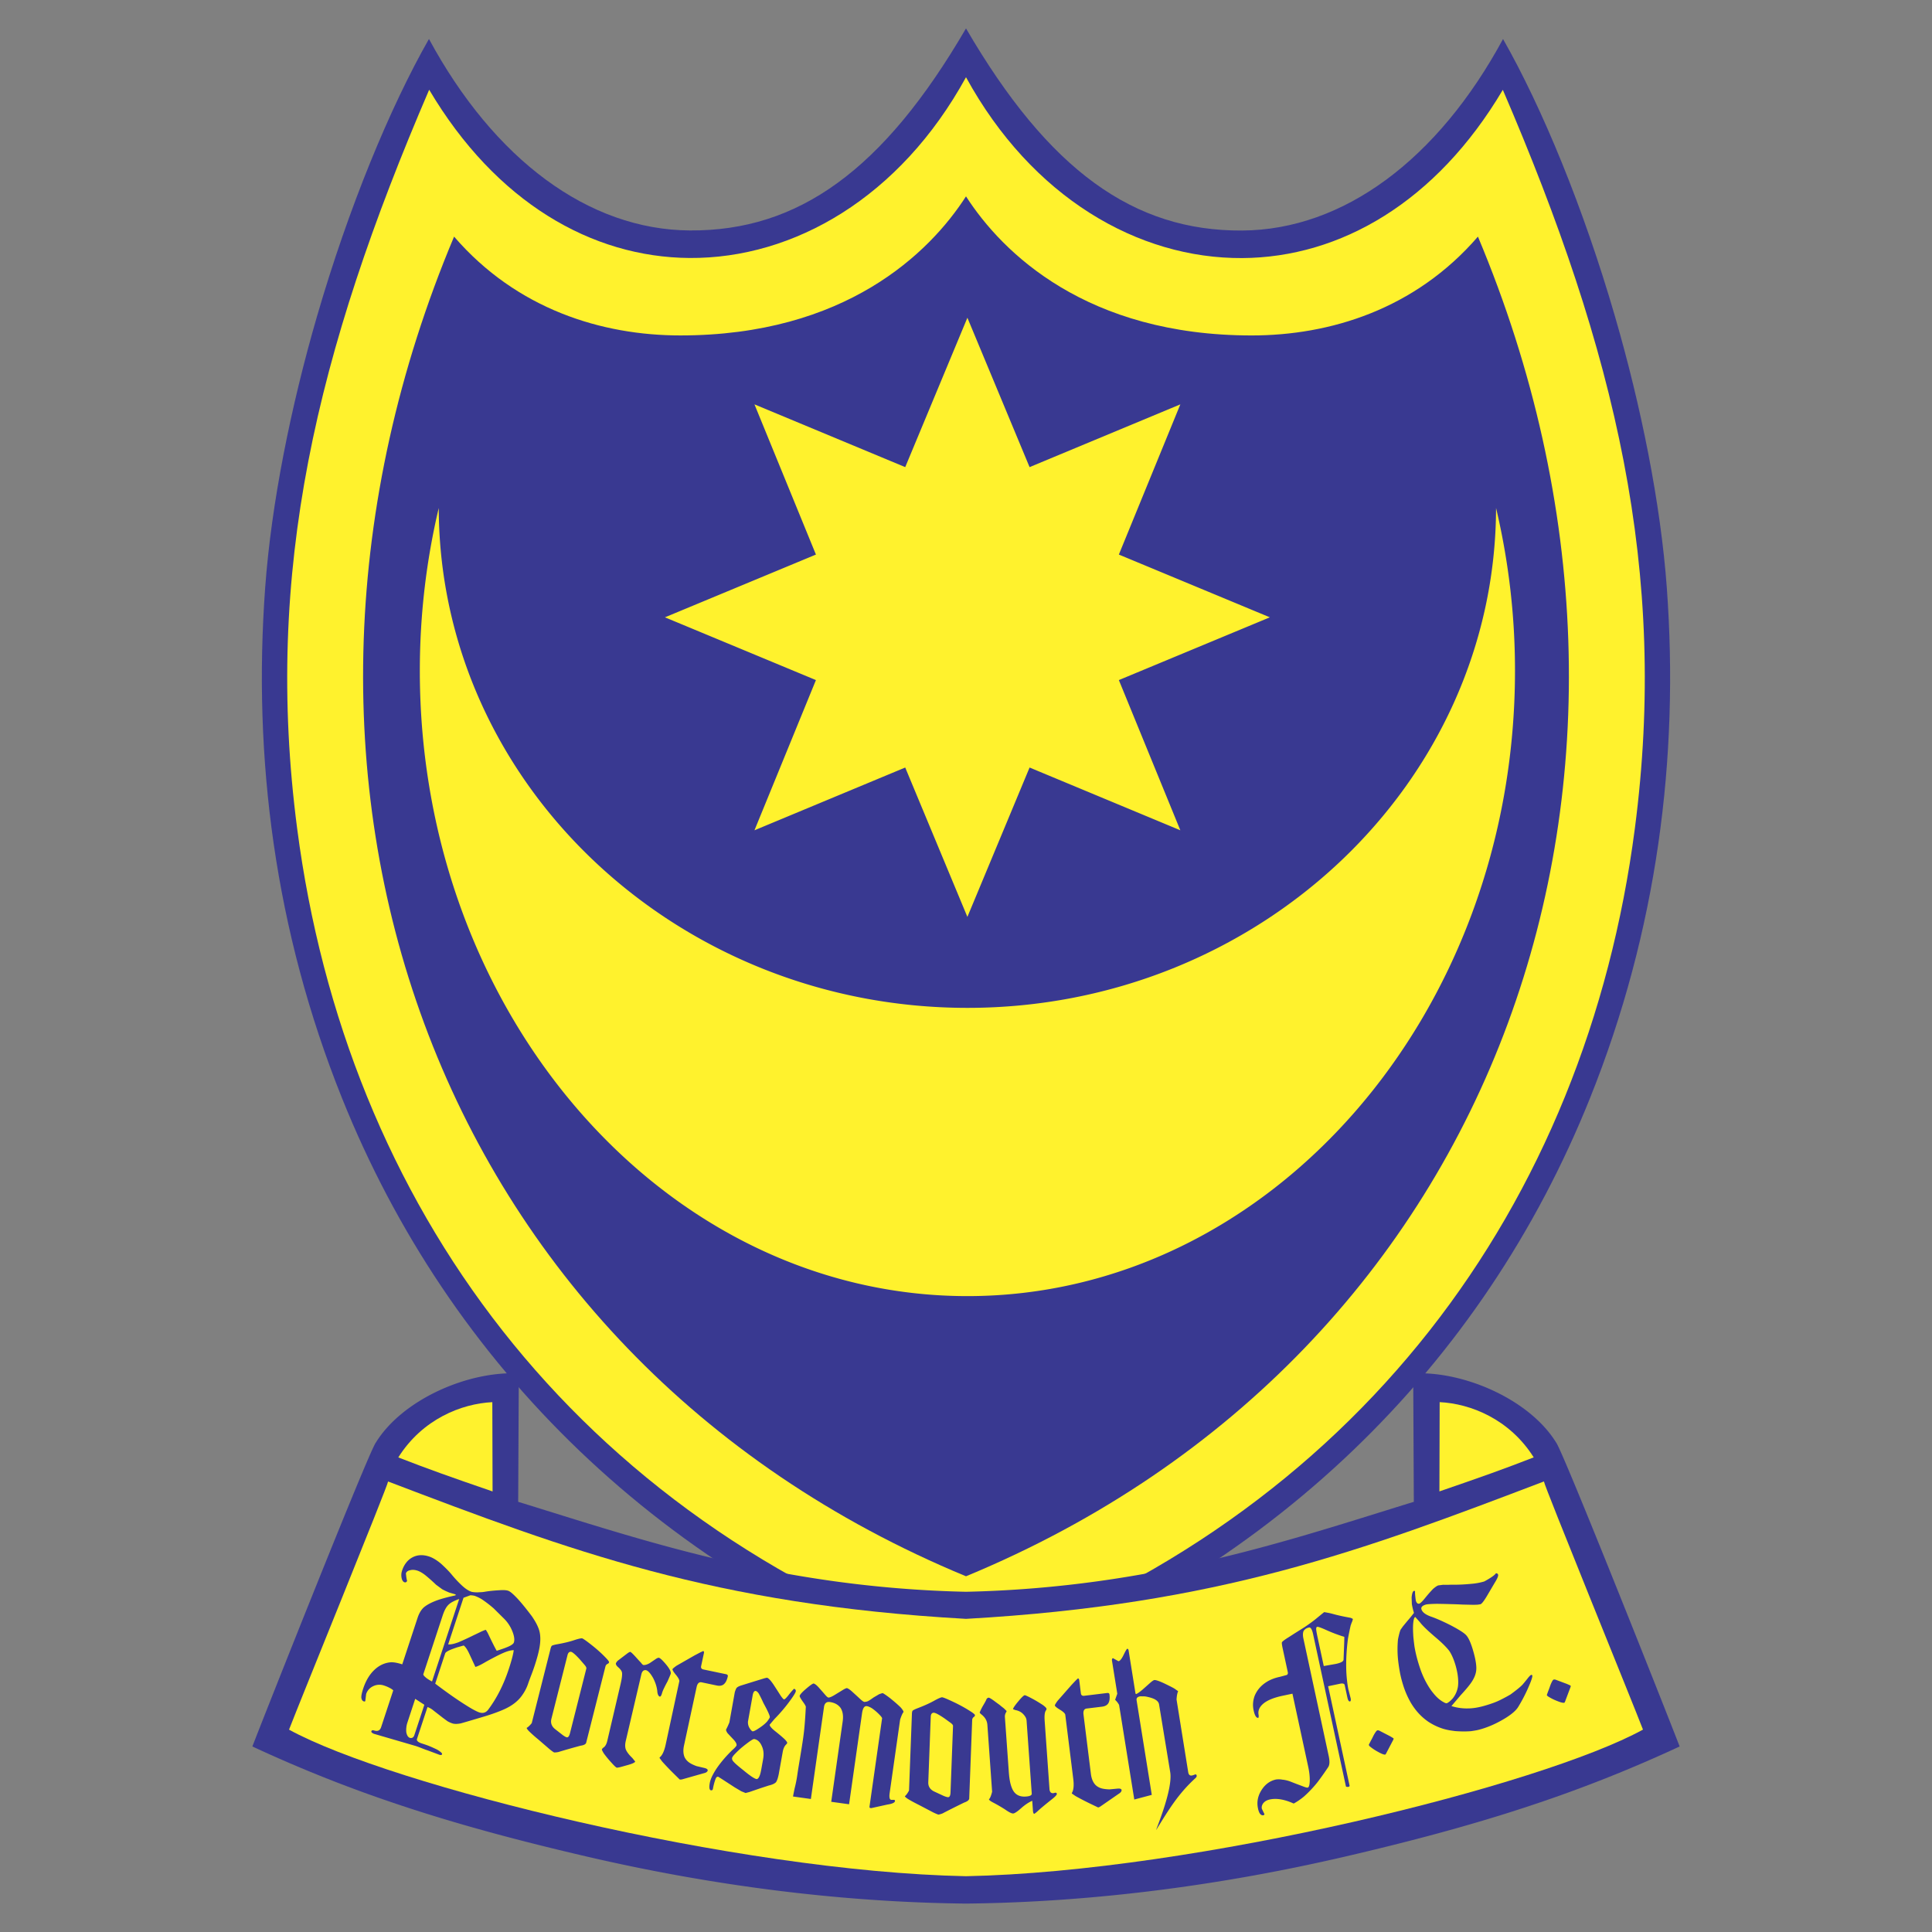 <svg xmlns="http://www.w3.org/2000/svg" width="2500" height="2500" viewBox="0 0 192.756 192.756"><rect x="0" y="0" width="192.756" height="192.756" fill="#808080" stroke="none"/><g fill-rule="evenodd" clip-rule="evenodd"><path fill="#fff" fill-opacity="0.0" d="M0 0h192.756v192.756H0V0z"/><path d="M96.378 2.834c-8.265 14.191-16.76 20.227-27.549 20.158-10.137-.064-19.544-7.109-26.032-19.104-3.898 6.846-8.014 16.809-11.166 27.661-2.611 8.993-4.561 18.661-5.176 27.106-1.237 16.969.957 34.182 7.668 50.907 10.647 26.531 31.741 47.725 62.254 58.6 30.515-10.869 51.608-32.061 62.255-58.592 6.711-16.726 8.904-33.938 7.668-50.908-.615-8.445-2.564-18.113-5.176-27.106-3.15-10.853-7.268-20.815-11.166-27.662-6.487 11.996-15.894 19.041-26.03 19.106-10.789.068-19.285-5.967-27.55-20.166z" fill="#393991"/><path d="M96.378 165.111c-39.219-13.785-61.844-45.006-66.73-82.442-3.342-25.603 1.92-47.564 13.17-73.716 6.643 11.211 16.217 16.724 25.989 16.786 10.401.065 20.998-6.046 27.571-18.035 6.573 11.998 17.169 18.11 27.571 18.044 9.771-.062 19.346-5.575 25.988-16.786 11.25 26.152 16.514 48.112 13.17 73.715-4.884 37.438-27.509 68.659-66.729 82.434z" fill="#fff22d"/><path d="M96.378 19.591c-3.641 5.665-12.061 13.873-28.497 13.876-7.792.001-16.308-2.591-22.577-9.86C22.897 76.92 42.73 135.064 96.378 157.266c53.647-22.201 73.481-80.345 51.075-133.658-6.27 7.269-14.785 9.861-22.578 9.86-16.436-.004-24.855-8.212-28.497-13.877z" fill="#393991"/><path d="M149.262 50.681a70.367 70.367 0 0 1 1.889 16.243c0 34.363-24.543 62.389-54.633 62.389s-54.632-28.025-54.632-62.389c0-5.616.66-11.061 1.888-16.243.064 27.48 23.732 49.874 52.745 49.874s52.68-22.394 52.743-49.874zM126.693 61.59l-15.064-6.261 6.133-14.986-15.041 6.262-6.204-14.904-6.203 14.904-15.041-6.262 6.132 14.986-15.064 6.261 15.064 6.262-6.132 14.986 15.041-6.262 6.203 14.904 6.204-14.904 15.041 6.262-6.133-14.986 15.064-6.262z" fill="#fff22d"/><path d="M96.378 158.812c-18.719-.412-32.621-5.27-44.678-8.975l.061-12.812c-5.127-.254-11.646 2.648-14.261 6.898-.647.777-11.147 27.262-12.321 30.322a137.46 137.46 0 0 0 14.37 5.73c6.226 2.096 12.608 3.77 19.057 5.268 12.304 2.857 25.111 4.543 37.772 4.678 12.661-.133 25.47-1.82 37.772-4.678 6.449-1.498 12.832-3.172 19.057-5.268a137.518 137.518 0 0 0 14.371-5.73c-1.174-3.059-11.674-29.545-12.322-30.322-2.615-4.25-9.133-7.15-14.26-6.898l.061 12.812c-12.059 3.706-25.959 8.563-44.679 8.975z" fill="#393991"/><path d="M96.378 161.514c-25.243-1.418-39.522-6.799-57.659-13.705 0 .357-8.817 21.984-9.882 24.758 10.068 5.535 44.606 14.164 67.542 14.623 22.937-.461 57.474-9.092 67.542-14.627-1.064-2.773-9.883-24.398-9.883-24.758-18.138 6.908-32.417 12.289-57.66 13.709zm-47.234-12.713l-.025-8.908c-3.086.152-6.976 1.695-9.381 5.514 3.048 1.183 5.021 1.886 9.406 3.394zm94.467-.004l.025-8.906c3.086.152 6.977 1.693 9.383 5.512-3.048 1.183-5.023 1.888-9.408 3.394z" fill="#fff22d"/><path d="M156.678 168.354l-.475 1.26c-.049.15-.09.24-.131.27-.127.027-.375-.035-.752-.191a4.882 4.882 0 0 1-.902-.461l-.078-.086-.014-.035.123-.344.123-.32.121-.344c.133-.322.23-.498.301-.523.074-.027.168-.018.281.031l1.025.383c.246.104.383.168.408.193a.377.377 0 0 1-.03.167zm-15.481-7.028c-.094.049-.156.221-.188.52-.041.309-.043.73-.01 1.26 0 .09.014.246.039.475.023.225.053.451.082.674.094.572.234 1.154.418 1.75.129.416.248.758.359 1.021.109.266.232.523.363.771.252.469.506.855.768 1.16.15.189.311.357.482.506.17.146.336.264.492.346.164.1.281.141.35.121.168-.072.357-.225.57-.459.279-.34.457-.734.535-1.184.053-.367.037-.811-.049-1.336a8.126 8.126 0 0 0-.217-.902c-.182-.584-.387-1.035-.609-1.354-.281-.361-.699-.777-1.252-1.25-.859-.725-1.418-1.262-1.672-1.609l-.256-.285-.16-.178-.045-.047zm3.541.83c.814.428 1.332.756 1.545.99.215.236.426.68.627 1.33.135.436.236.83.301 1.186s.092.646.08.877c-.02.457-.211.936-.576 1.43-.195.273-.521.66-.984 1.162l-.922 1.084a5.046 5.046 0 0 0 1.68.234c.508-.002 1.102-.105 1.781-.311.307-.092.57-.18.793-.264.227-.084.424-.172.6-.258.416-.207.764-.395 1.047-.564.588-.43.988-.756 1.197-.979l.152-.18.311-.381c.188-.25.322-.385.406-.41.053-.002.088.02.104.07.023.145-.117.561-.424 1.248a15.53 15.53 0 0 1-.953 1.828c-.215.387-.693.803-1.434 1.244-.74.443-1.48.777-2.219 1-.23.068-.404.113-.523.135-.117.023-.309.055-.578.094-.293.02-.559.029-.801.025s-.49-.014-.748-.033c-.174-.021-.324-.043-.447-.061a6.013 6.013 0 0 1-.682-.145 5.896 5.896 0 0 1-1.551-.719c-.715-.486-1.311-1.133-1.785-1.945a8.734 8.734 0 0 1-.762-1.781 10.967 10.967 0 0 1-.275-1.062 18.045 18.045 0 0 1-.201-1.287 10.374 10.374 0 0 1-.02-2.15c.098-.475.182-.795.256-.963l.24-.34.418-.508c.266-.307.492-.584.68-.834a6.467 6.467 0 0 1-.209-.875l-.025-.662c.041-.404.117-.621.225-.654.064-.016.105.002.119.047-.014.154.012.463.076.922.078.248.199.346.365.295.121-.057.311-.246.57-.57.258-.32.523-.623.791-.9.227-.193.398-.309.521-.346l.471-.061.473.004.342-.012c.672.012 1.359-.021 2.061-.092a6.231 6.231 0 0 0 1.236-.232c.662-.361 1.049-.635 1.158-.812.115-.014.189.037.225.148.021.135-.09.389-.326.77l-.836 1.418c-.281.463-.482.713-.604.75-.158.025-.252.041-.285.043l-.389.014-1.115-.025c-.389-.02-.785-.035-1.184-.043-.5-.016-.957-.025-1.369-.031-.609.012-.979.037-1.105.074-.357.107-.504.266-.439.473.045.146.145.277.295.393s.355.223.617.322c.536.181 1.206.476 2.008.88zm-5.748 11.457l-.625 1.193c-.068.143-.119.229-.164.252-.129.012-.369-.08-.723-.279a4.932 4.932 0 0 1-.84-.566l-.064-.096-.01-.037.164-.326.162-.303.162-.326c.172-.305.291-.467.363-.484.076-.018.17.004.275.066l.971.502c.23.133.359.213.381.242a.341.341 0 0 1-.052.162zm-4.879-9.683l.014-.6c-.014-.029-.051-.047-.113-.055a15.468 15.468 0 0 1-1.703-.652c-.512-.229-.809-.334-.887-.316-.07.014-.107.084-.107.207-.002.125.047.406.141.844l.617 2.863 1.189-.209c.523-.109.785-.254.785-.436l.064-1.646zm-5.164 5.05l-.939.197c-.906.189-1.561.455-1.965.795s-.559.725-.467 1.156c.014.156-.002.246-.045.262-.191.02-.346-.232-.457-.752-.057-.258-.072-.504-.053-.74s.072-.475.158-.711c.23-.547.6-.988 1.113-1.326.387-.26.857-.449 1.412-.566l.684-.184c.09-.059.123-.15.098-.271l-.51-2.361c-.078-.361-.102-.57-.076-.629.066-.104.297-.275.688-.516l.584-.375.963-.605c.541-.363.986-.691 1.332-.986l.381-.312.262-.213c.074.01.186.029.334.057.143.025.316.064.52.117.473.135 1.066.266 1.781.393.057.021.115.045.17.076.014.01.035.02.059.035 0 .055-.029.15-.08.291l-.062.143-.035.107-.041.109c-.1.447-.191.891-.273 1.34-.064.508-.109.98-.135 1.408-.059.932-.051 1.77.021 2.514.047.475.1.846.158 1.117l.238.926c.02.17-.008.264-.08.279-.113.012-.199-.123-.258-.4l-.273-1.264c-.043-.104-.164-.145-.369-.123l-1.277.268 2.143 9.934c-.002.053-.049.09-.143.109-.135.006-.209-.012-.227-.055l-3.27-15.168c-.104-.486-.242-.713-.41-.678a.886.886 0 0 0-.336.131.905.905 0 0 0-.205.213c-.08.191-.086.445-.018.76l2.52 11.697c.057.262.082.488.076.674-.01.188-.047.33-.111.432a30.35 30.35 0 0 1-1.059 1.5 11.695 11.695 0 0 1-1.363 1.447c-.322.27-.666.506-1.031.709-.908-.414-1.699-.549-2.377-.408-.146.031-.27.076-.377.135a.993.993 0 0 0-.273.225c-.143.184-.193.373-.152.566l.129.273.127.256c.006.057-.031.1-.115.123-.248.031-.422-.195-.525-.676-.137-.637-.023-1.246.346-1.83.369-.586.857-.939 1.463-1.066.221-.025.428-.021.627.02.207.016.443.068.709.154l.689.268.635.238c.254.102.418.145.49.131.121-.027.189-.244.203-.652.014-.41-.037-.895-.158-1.455l-1.568-7.263zm-15.779 10.559l-1.516-9.438a1.956 1.956 0 0 0-.395-.508l.09-.262.125-.346-.535-3.332c0-.133.035-.205.107-.217l.545.305c.15-.023.322-.236.514-.633.193-.402.314-.604.369-.613.068.01.109.061.125.15l.693 4.324.051.051c.127-.041.348-.189.658-.453l.803-.713c.178-.148.297-.225.357-.234.131-.021.432.074.902.287.232.109.463.223.684.334s.379.195.467.256l.332.236c-.08.158-.135.436-.16.826l1.164 7.252c.041.252.162.363.367.332l.166-.047.191-.07c.068.01.107.049.119.121.018.109-.043.184-.137.27-1.691 1.553-2.594 3.041-3.9 5.156-.055-.004 1.686-4.021 1.398-5.764l-1.113-6.762c-.031-.193-.162-.354-.391-.488-.139-.082-.361-.166-.678-.244-.049-.012-.115-.025-.197-.043a1.362 1.362 0 0 0-.248-.027l-.355-.004c-.283.045-.408.174-.373.391l1.516 9.443-1.745.464zm-5.066-8.473l.738 5.928c.057.449.201.809.436 1.068.209.215.48.35.816.408.18.031.381.051.604.057l.756-.072c.285-.033.436.014.451.145-.004.133-.098.254-.277.361l-1.828 1.264a.71.71 0 0 1-.236.107l-.859-.412a28.477 28.477 0 0 1-1.365-.709 5.742 5.742 0 0 1-.297-.203.471.471 0 0 1-.104-.076c-.004-.037.012-.08.047-.125.137-.287.17-.725.098-1.311l-.801-6.428c-.037-.135-.217-.301-.539-.496-.322-.197-.49-.338-.5-.424.012-.072.104-.225.275-.459l1.357-1.545c.23-.248.393-.42.488-.518l.182-.17c.074.004.117.064.133.184l.162 1.301c.023.189.135.271.332.248l2.283-.277c.146-.018.227.031.24.148.023.191.025.359.004.51a.936.936 0 0 1-.117.359c-.117.195-.33.309-.643.348l-1.52.184c-.256.031-.361.232-.316.605zm-5.163 7.887l-.516-7.268a.862.862 0 0 0-.088-.332 1.478 1.478 0 0 0-.23-.316c-.201-.223-.475-.365-.82-.428l-.217-.084c.014-.113.186-.373.525-.777.338-.406.553-.609.648-.617.094.014.342.129.744.344.188.098.383.211.586.334.201.125.371.232.504.322.211.162.324.279.334.344a.21.21 0 0 1-.047.16c-.131.168-.174.523-.135 1.066l.48 6.787c.021.295.148.436.381.418l.225-.053c.084.014.125.057.131.131-.012.104-.176.279-.494.527-.688.547-1.182.959-1.475 1.236-.164.143-.262.215-.295.219-.068-.016-.109-.127-.125-.336l-.068-.965c-.35.148-.719.395-1.104.736-.387.344-.654.521-.799.531-.141.01-.4-.117-.779-.381a14.723 14.723 0 0 0-1.182-.691c-.283-.145-.436-.258-.457-.342.109-.094.215-.346.318-.754l-.473-6.67c-.027-.4-.217-.74-.564-1.02-.119-.09-.188-.164-.205-.223l.131-.295.121-.236.107-.186c.186-.309.295-.518.328-.623.072-.088.139-.129.201-.133.078-.006.293.121.637.381l.244.18.199.143.213.176.234.182.27.266c.002.041-.018.088-.059.145a.797.797 0 0 0-.111.432l.391 5.496c.035.494.094.895.176 1.205s.186.559.314.748c.264.379.668.547 1.207.51.409-.027.604-.125.594-.289zm-12.245-.312l.289-7.664c.006-.15.031-.254.073-.305.066-.057.22-.135.46-.23.704-.268 1.272-.525 1.708-.773.409-.225.669-.334.779-.33.147.023.531.184 1.148.477.618.293 1.166.596 1.646.906.306.193.466.326.476.398-.002.078-.045.143-.131.193a.39.39 0 0 0-.147.281l-.297 7.863c-.027.15-.196.279-.509.387-.969.475-1.681.832-2.139 1.076a2.323 2.323 0 0 1-.413.125c-.099-.023-.278-.098-.54-.225l-1.368-.717c-.53-.266-.92-.479-1.175-.639-.183-.125-.274-.211-.272-.256.139-.118.276-.308.412-.567zm1.921-.827c-.017.432.194.75.636.947l.887.412c.207.086.355.131.447.133.153.006.237-.152.249-.473l.25-6.641c.003-.078-.077-.182-.241-.305l-.612-.443c-.547-.373-.903-.562-1.073-.566-.188.01-.288.145-.297.393l-.246 6.543zm-11.714 1.672l-1.781-.248.049-.27.106-.523a12.186 12.186 0 0 0 .257-1.25c.055-.383.104-.713.151-.984.228-1.363.373-2.273.438-2.729.069-.482.124-.955.161-1.422a48.41 48.41 0 0 0 .115-1.785c-.014-.049-.043-.111-.089-.191s-.122-.191-.23-.34c-.195-.279-.294-.457-.297-.531.02-.135.238-.381.655-.734.417-.355.664-.523.745-.514.145.041.33.191.558.457l.39.441.247.285c.123.135.215.211.281.219.135-.002.361-.1.676-.297l.838-.512c.176-.096.286-.139.332-.133.137.039.333.178.594.422l.384.35.384.355c.171.156.297.238.375.25.157-.012.271-.037.344-.072.13-.061.318-.186.567-.369l.538-.316c.077-.035.181-.07.305-.107a.927.927 0 0 0 .065-.02c.138.064.383.232.735.5.438.354.794.662 1.064.928.191.219.288.375.288.467-.095.1-.208.352-.34.75l-1.043 7.32c-.062.438-.01.666.154.689l.282-.002c.073.01.103.059.091.145-.042.15-.301.26-.773.33l-1.428.316-.168.037-.068-.01c-.079-.01-.114-.057-.103-.133l1.258-8.824c-.01-.076-.122-.215-.333-.426-.23-.23-.471-.43-.724-.598-.187-.105-.343-.168-.467-.184-.246-.035-.404.203-.477.711l-1.294 9.078-1.781-.246 1.143-8.016c.04-.283.043-.539.007-.758a1.57 1.57 0 0 0-.209-.582c-.237-.33-.596-.531-1.078-.598-.337-.047-.531.121-.585.498l-1.309 9.176zm-4.744-9.597a12.662 12.662 0 0 0-.454-.92c-.096-.143-.192-.23-.288-.26-.159-.029-.266.117-.322.436l-.467 2.609c-.016.205.024.402.118.592.135.23.25.361.346.391.117 0 .32-.102.613-.303.346-.223.623-.445.833-.678.149-.195.24-.336.268-.422.019-.105-.113-.428-.396-.973l-.251-.472zm-.019 5.613c.089-.5.043-.938-.139-1.316-.174-.396-.424-.623-.751-.682-.085-.014-.345.143-.776.475-.187.143-.375.293-.559.449a8.787 8.787 0 0 0-.523.496c-.215.217-.332.373-.349.471-.023.129.034.262.173.398.145.166.472.445.975.842.649.539 1.082.828 1.298.865.094-.004.18-.078.253-.225.039-.076.077-.172.112-.293.034-.121.071-.283.108-.492l.178-.988zm1.958-.731l-.373 2.084a4.524 4.524 0 0 1-.138.594 1.647 1.647 0 0 1-.153.348c-.127.145-.372.262-.732.344l-.861.281-1.08.371-.373.096-.426-.174-.645-.381-1.264-.82-.393-.248c-.118-.021-.207.055-.27.227a5.804 5.804 0 0 0-.259.973c-.022.121-.091.174-.209.152-.148-.045-.183-.285-.106-.717.038-.215.12-.449.243-.707a7.08 7.08 0 0 1 .503-.848c.425-.605.93-1.188 1.51-1.748.265-.234.406-.395.421-.479.006-.152-.1-.346-.316-.574l-.273-.289-.323-.346c-.106-.164-.152-.283-.139-.355.018-.029.059-.111.125-.244a8.25 8.25 0 0 0 .206-.469l.539-3.01c.076-.24.139-.387.19-.438.083-.092.258-.18.524-.258l1.139-.354 1.02-.314c.2-.057.319-.082.359-.076.147.047.363.279.646.701l.31.477.404.631c.158.221.263.336.315.346.078.014.255-.16.526-.518.141-.178.272-.332.399-.461a.483.483 0 0 1 .074-.08c.14.045.2.133.177.262-.027.148-.258.514-.691 1.092-.401.543-.88 1.1-1.438 1.672l-.474.559c-.003.133.176.348.544.645.349.273.663.539.942.795.189.191.277.324.265.395-.018.025-.035.047-.047.074a.37.37 0 0 1-.071.076c-.161.163-.272.403-.327.713zm-8.594-6.453l-1.26 5.844c-.096.441-.076.828.058 1.15.128.268.34.482.638.646.159.088.343.17.551.246l.739.176c.28.059.406.152.379.281-.048.125-.176.209-.381.252l-2.146.609a.804.804 0 0 1-.259.025l-.676-.666a28.355 28.355 0 0 1-1.059-1.109 6.21 6.21 0 0 1-.213-.287.44.44 0 0 1-.071-.105c.008-.037.036-.072.085-.104.224-.225.4-.631.524-1.207l1.365-6.334c.01-.141-.106-.355-.345-.643-.241-.291-.353-.477-.334-.561.035-.064.172-.18.412-.348l1.793-1.025c.301-.158.511-.27.634-.33l.226-.104c.07.027.091.1.066.215l-.276 1.285c-.041.186.037.299.232.34l2.25.471c.143.031.203.104.178.219a2.043 2.043 0 0 1-.164.482.975.975 0 0 1-.23.301c-.175.148-.415.188-.722.123l-1.497-.314c-.25-.051-.417.105-.497.472zm-5.514-1.267l-1.555 6.643c-.078.332-.077.617.005.85.105.254.321.537.645.846l.293.363a.253.253 0 0 1-.129.113c-.098.07-.359.164-.782.277-.141.041-.312.09-.517.145a2.044 2.044 0 0 1-.271.059l-.117.016-.047-.012c-.088-.041-.267-.215-.543-.527a10.304 10.304 0 0 1-.741-.904c-.127-.219-.188-.342-.18-.375a.424.424 0 0 1 .145-.18c.184-.113.316-.342.397-.686l1.297-5.541c.083-.352.136-.621.158-.809.022-.186.028-.324.015-.412-.007-.17-.148-.377-.421-.611-.141-.129-.205-.246-.192-.357a.768.768 0 0 1 .245-.305l.911-.693c.148-.104.246-.152.291-.141.08.039.237.186.469.439l.315.348.283.305c.096.131.171.201.226.215.167.018.377-.043.627-.182l.647-.439c.128-.078.22-.111.28-.098.129.029.368.254.719.674.348.422.501.729.457.92-.06.168-.168.426-.326.775-.13.232-.249.467-.358.697a3.018 3.018 0 0 0-.212.559c-.063.18-.13.264-.202.246-.12-.047-.199-.195-.234-.447-.028-.438-.168-.906-.42-1.4-.271-.479-.511-.742-.718-.789-.233-.035-.387.105-.46.418zm-8.973 4.433c-.105.418.024.77.394 1.051l.741.578c.174.123.303.197.388.217.142.035.253-.104.332-.414l1.63-6.447c.019-.076-.033-.193-.161-.344l-.478-.555c-.431-.473-.723-.727-.88-.766-.178-.025-.298.086-.359.328l-1.607 6.352zm-1.963.432l1.882-7.441c.037-.146.082-.242.132-.283.074-.041.233-.088.478-.135.711-.125 1.295-.264 1.755-.422.428-.139.693-.197.795-.172.132.053.456.283.97.691s.961.811 1.343 1.209c.246.25.366.41.36.484-.019.076-.073.129-.163.162a.395.395 0 0 0-.196.246l-1.93 7.635c-.058.143-.242.234-.557.279a69.687 69.687 0 0 0-2.22.633 1.96 1.96 0 0 1-.411.041c-.087-.041-.239-.148-.456-.324l-1.124-.969a14.003 14.003 0 0 1-.96-.855c-.145-.158-.211-.26-.2-.305.154-.087.321-.247.502-.474zm-8.339-7.855c.259.021.597-.049 1.012-.205a28.79 28.79 0 0 0 1.526-.705l.4-.191.361-.174c.278-.127.434-.182.466-.172l.171.283.317.66c.269.549.463.93.59 1.143.609-.191 1.038-.35 1.286-.475s.39-.244.427-.355c.088-.268.039-.641-.152-1.117a3.671 3.671 0 0 0-.798-1.229l-1.055-1.045a11.605 11.605 0 0 0-1.162-.898 3.728 3.728 0 0 0-.761-.369 2.081 2.081 0 0 0-.414-.051l-.682.248-1.532 4.652zm1.102-4.53c-.524.186-.884.379-1.079.588-.218.211-.408.57-.573 1.068l-1.928 5.852c-.003.076.061.168.193.279.144.137.369.285.675.445l2.712-8.232zm-2.393 8.446c1.377 1.049 2.595 1.885 3.651 2.508.348.193.596.314.742.361.372.121.675.025.9-.281.851-1.137 1.536-2.488 2.053-4.059.278-.842.439-1.463.488-1.865-.257-.004-.591.08-1.004.256-.41.176-.992.473-1.745.887-.506.301-.864.477-1.077.525l-.565-1.217c-.219-.486-.419-.793-.601-.92-.217.062-.431.123-.638.18-.117.037-.287.098-.511.18-.426.166-.659.309-.698.43l-.995 3.015zm-1.996 1.517l-.775 2.355a2.28 2.28 0 0 0-.112.518c-.018.17-.018.332.002.484.062.303.182.482.36.539.216.049.362-.045.441-.283l.996-3.021-.912-.592zm1.227.818l-1.048 3.18c-.059.18.104.332.49.457.343.109.604.201.78.277.181.072.426.186.74.334.356.217.52.369.49.457-.028.086-.118.105-.269.057l-1.133-.424c-.17-.055-.389-.135-.655-.242a9.904 9.904 0 0 0-.553-.205l-2.083-.607-2.099-.611c-.203-.086-.291-.172-.262-.258.033-.1.125-.125.278-.076.353.113.585.004.694-.326l1.205-3.658c.012-.035-.079-.111-.273-.223a3.426 3.426 0 0 0-.644-.279 1.407 1.407 0 0 0-1.095.074 1.303 1.303 0 0 0-.686.775l-.085.701c-.028.045-.08.055-.158.029-.131-.041-.212-.17-.238-.385-.003-.203.058-.496.187-.887.264-.799.643-1.428 1.135-1.885.467-.438 1.001-.686 1.6-.74.293-.018.68.051 1.162.205l1.532-4.648c.138-.418.332-.754.584-1.004.315-.279.794-.535 1.438-.764.261-.088.538-.17.829-.246s.598-.148.922-.217l.031-.096-.634-.182a7.232 7.232 0 0 1-.713-.332l-.62-.457a16.735 16.735 0 0 0-1.078-.957c-.292-.225-.552-.375-.781-.447-.272-.088-.519-.1-.735-.039-.22.045-.357.15-.411.314.029.318.068.57.119.752-.061.125-.147.17-.26.133-.136-.043-.231-.18-.284-.412a1.477 1.477 0 0 1-.03-.373c.005-.119.033-.254.081-.398a2.5 2.5 0 0 1 .41-.779c.172-.221.38-.393.615-.52.486-.258 1.034-.289 1.647-.092.197.062.396.156.597.279.199.121.408.273.621.453.463.424.816.787 1.06 1.086.325.393.664.754 1.014 1.08s.678.539.982.635c.152.029.332.047.541.049l.394-.02c.114-.002.217-.016.314-.031.446-.08.959-.133 1.533-.162.367-.027.647-.012.845.051.202.064.537.354 1.007.863.225.25.455.523.691.816.234.293.457.582.667.861.417.605.676 1.127.775 1.566.11.49.094 1.088-.053 1.785a10.67 10.67 0 0 1-.179.73 19.467 19.467 0 0 1-.618 1.846c-.138.361-.232.615-.28.76a4.363 4.363 0 0 1-.601 1.186c-.403.588-1.012 1.064-1.825 1.424-.246.111-.543.229-.889.355s-.755.26-1.229.4c-1.212.361-1.938.574-2.178.639-.353.072-.641.074-.862.002a2.742 2.742 0 0 1-.466-.209l-.263-.191-.221-.164-.927-.721a1.887 1.887 0 0 0-.592-.344z" fill="#393991"/></g></svg>